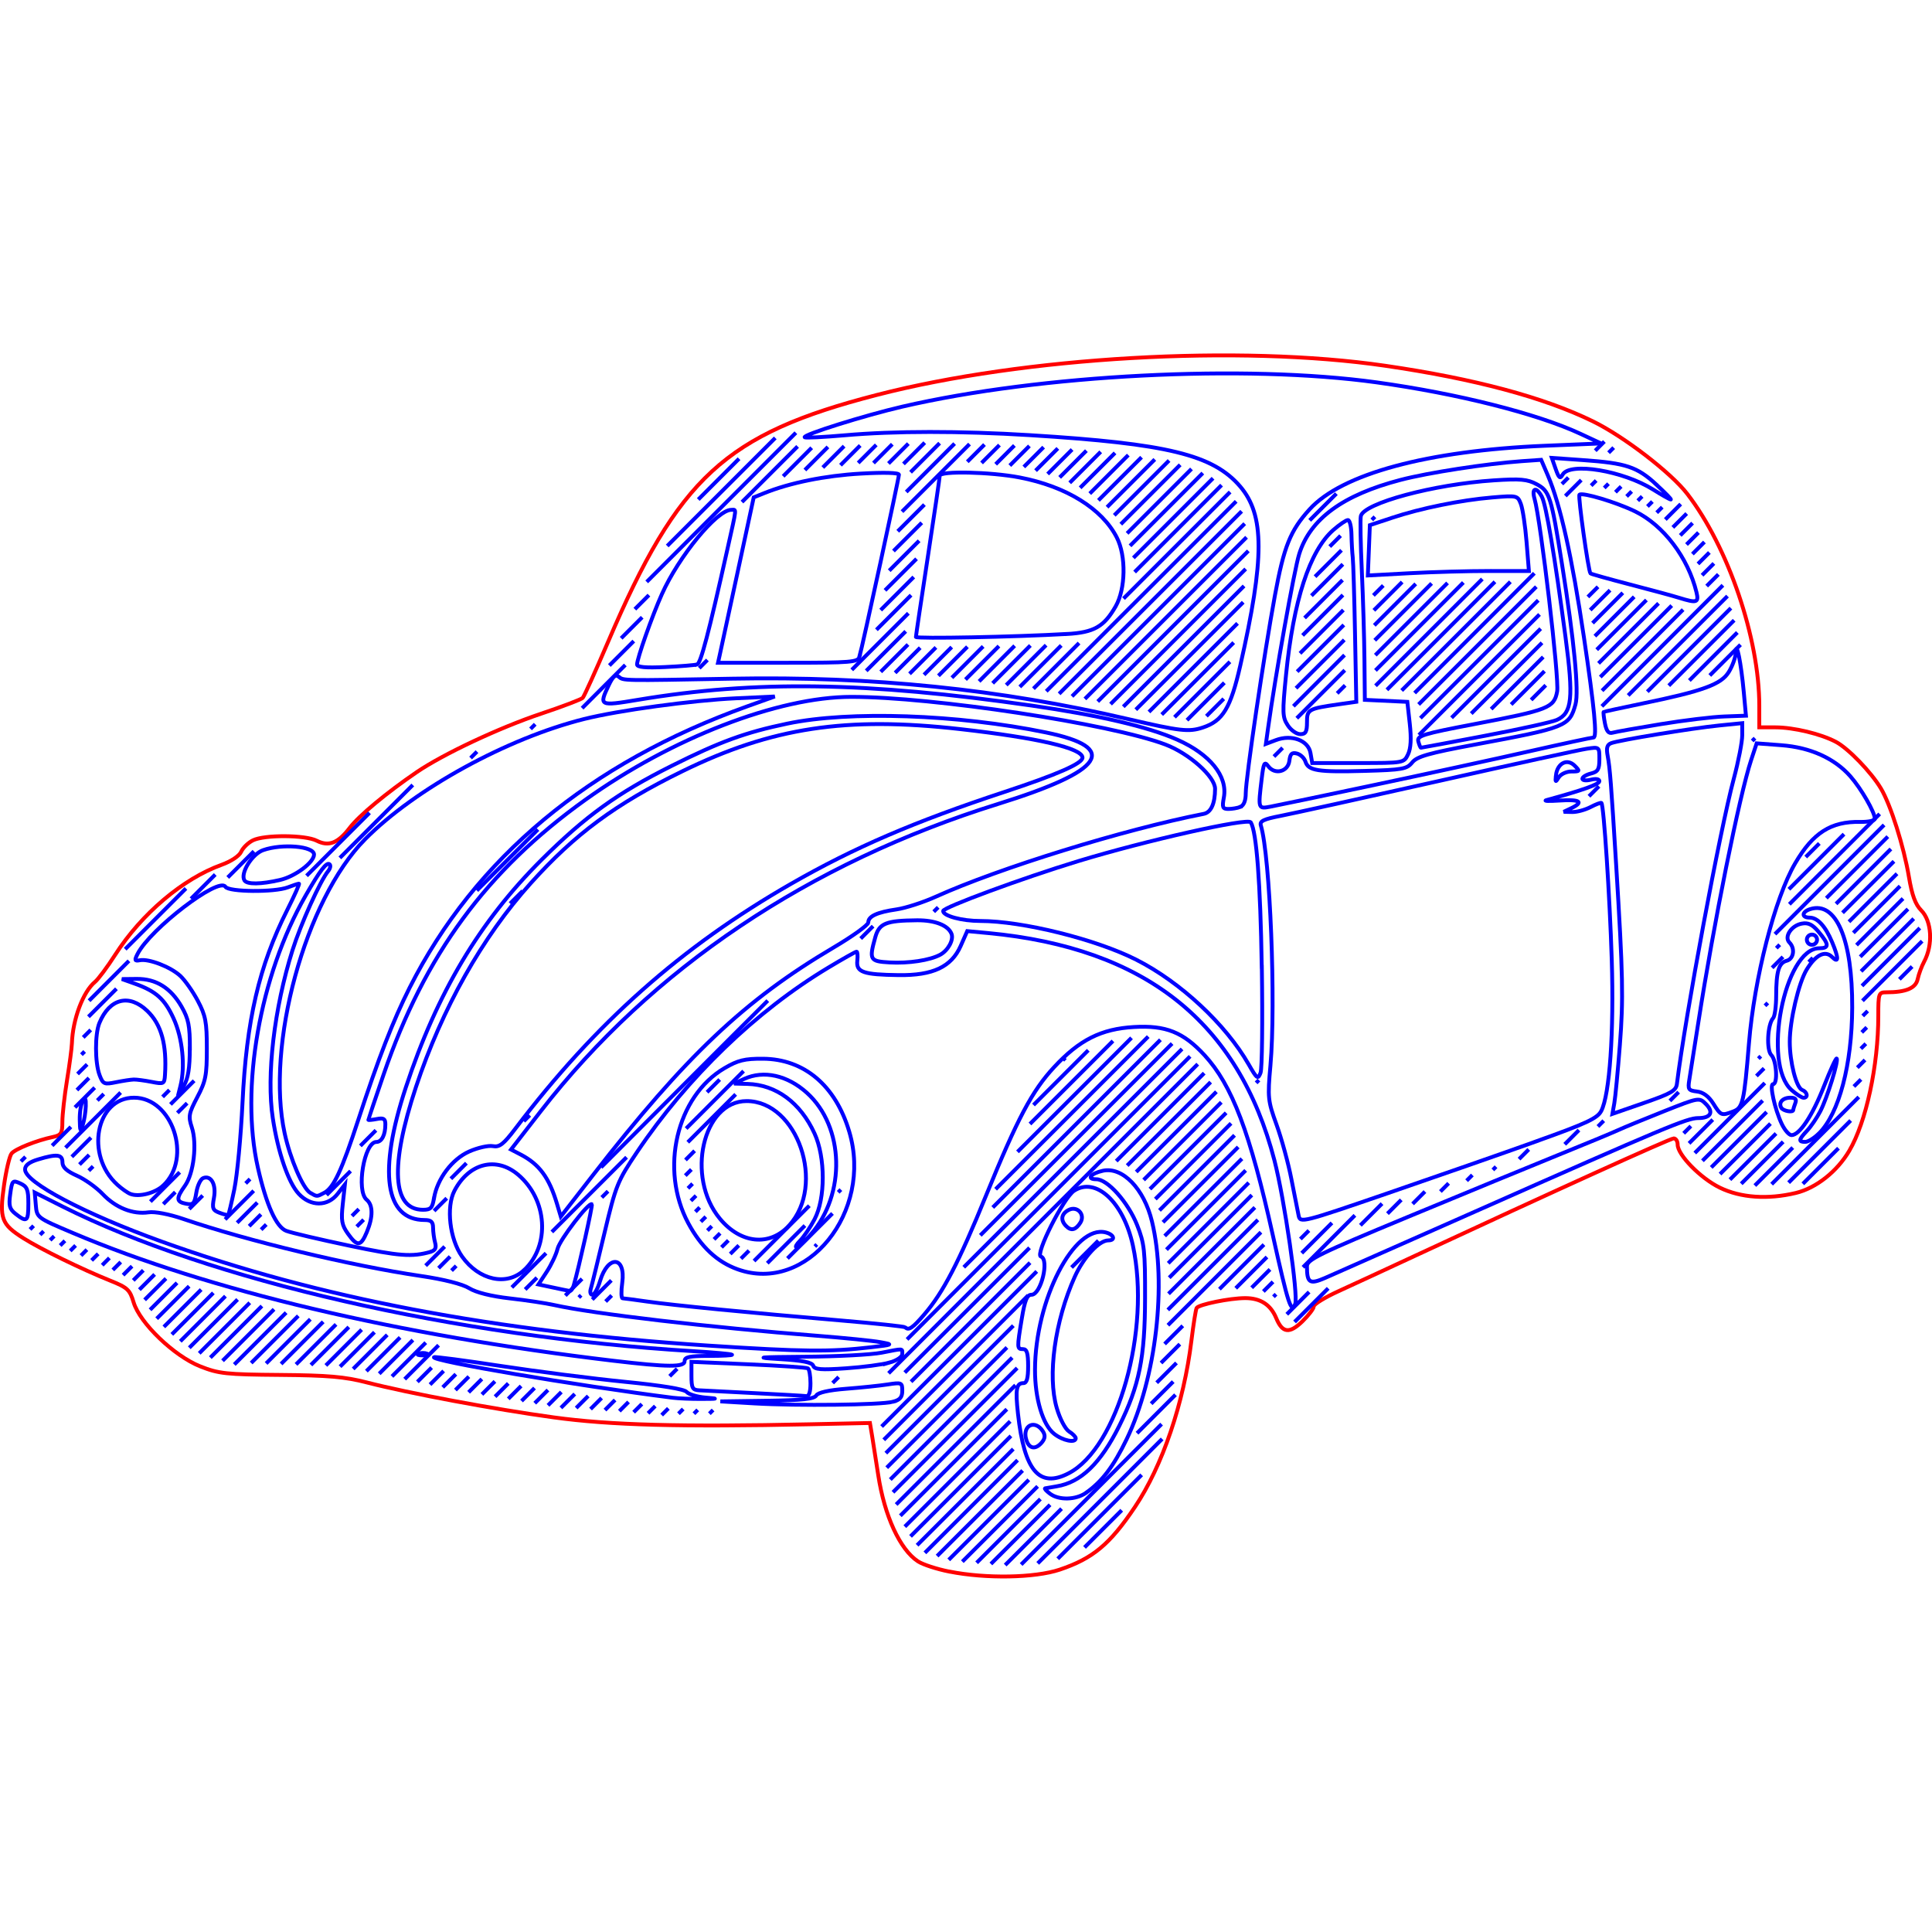 <?xml version="1.0" encoding="UTF-8" standalone="no"?>
<!-- Created with Inkscape (http://www.inkscape.org/) -->

<svg
   xmlns:dc="http://purl.org/dc/elements/1.1/"
   xmlns:cc="http://creativecommons.org/ns#"
   xmlns:rdf="http://www.w3.org/1999/02/22-rdf-syntax-ns#"
   xmlns:svg="http://www.w3.org/2000/svg"
   xmlns="http://www.w3.org/2000/svg"
   xmlns:sodipodi="http://sodipodi.sourceforge.net/DTD/sodipodi-0.dtd"
   xmlns:inkscape="http://www.inkscape.org/namespaces/inkscape"
   width="50mm"
   height="50mm"
   viewBox="0 0 50 50"
   version="1.1"
   id="svg8"
   inkscape:version="0.92.2 2405546, 2018-03-11"
   sodipodi:docname="50.svg">
  <sodipodi:namedview
     id="base"
     pagecolor="#ffffff"
     bordercolor="#666666"
     borderopacity="1.0"
     inkscape:pageopacity="0.0"
     inkscape:pageshadow="2"
     inkscape:zoom="1.4"
     inkscape:cx="116.82655"
     inkscape:cy="114.17669"
     inkscape:document-units="mm"
     inkscape:current-layer="layer1"
     showgrid="false"
     inkscape:window-width="1366"
     inkscape:window-height="703"
     inkscape:window-x="0"
     inkscape:window-y="0"
     inkscape:window-maximized="1" />
  <defs
     id="defs2" />
  <g
     transform="translate(0,-247)"
     id="layer1"
     inkscape:groupmode="layer"
     inkscape:label="Layer 1">
    <g
       id="g1001">
      <path
         id="path948"
         d="m 24.569,287.673 c -0.323,-0.064 -0.688,-0.183 -0.812,-0.265 -0.465,-0.304 -0.868,-1.179 -1.028,-2.231 -0.056,-0.368 -0.127,-0.822 -0.158,-1.009 l -0.057,-0.341 -1.54,0.033 c -3.362,0.072 -5.179,0.023 -6.644,-0.178 -1.547,-0.212 -3.744,-0.623 -4.84,-0.905 -0.566,-0.146 -1.005,-0.184 -2.244,-0.194 -1.402,-0.011 -1.587,-0.032 -2.068,-0.223 -0.676,-0.27 -1.559,-1.119 -1.72,-1.655 -0.098,-0.327 -0.158,-0.383 -0.603,-0.561 -0.729,-0.292 -1.799,-0.815 -2.247,-1.098 -0.573,-0.362 -0.626,-0.506 -0.505,-1.363 0.056,-0.395 0.144,-0.769 0.197,-0.832 0.098,-0.118 0.644,-0.336 1.072,-0.427 0.213,-0.046 0.242,-0.092 0.242,-0.39 0,-0.186 0.054,-0.67 0.12,-1.076 0.066,-0.405 0.123,-0.836 0.127,-0.957 0.021,-0.622 0.288,-1.334 0.597,-1.589 0.084,-0.069 0.319,-0.385 0.522,-0.701 0.684,-1.064 1.755,-1.971 2.755,-2.33 0.247,-0.089 0.458,-0.23 0.506,-0.337 0.045,-0.102 0.181,-0.234 0.302,-0.295 0.297,-0.149 1.357,-0.143 1.654,0.009 0.31,0.158 0.551,0.064 0.855,-0.335 0.24,-0.315 0.956,-0.91 1.732,-1.44 0.681,-0.465 2.14,-1.151 3.218,-1.512 0.556,-0.186 1.042,-0.371 1.079,-0.411 0.037,-0.04 0.33,-0.688 0.652,-1.44 1.824,-4.272 3.038,-5.387 6.959,-6.399 3.825,-0.987 9.387,-1.306 13.157,-0.755 2.314,0.338 4.102,0.816 5.375,1.438 0.8,0.391 2.018,1.327 2.442,1.877 1.061,1.378 1.864,3.741 1.864,5.482 v 0.56 l 0.418,9.9e-4 c 0.473,0.001 1.17,0.168 1.562,0.374 0.319,0.167 0.917,0.786 1.168,1.208 0.252,0.424 0.591,1.494 0.724,2.286 0.08,0.478 0.168,0.717 0.319,0.869 0.274,0.276 0.309,0.89 0.074,1.329 -0.065,0.121 -0.139,0.324 -0.166,0.45 -0.049,0.234 -0.303,0.341 -0.81,0.341 -0.2,0 -0.209,0.027 -0.209,0.609 0,1.286 -0.314,2.748 -0.751,3.492 -0.315,0.537 -0.859,0.966 -1.384,1.092 -0.728,0.174 -1.429,0.125 -1.967,-0.138 -0.5,-0.244 -1.091,-0.848 -1.091,-1.114 0,-0.088 -0.045,-0.16 -0.101,-0.16 -0.092,0 -3.193,1.408 -6.676,3.029 -0.75,0.349 -1.651,0.766 -2.002,0.926 -0.351,0.16 -0.638,0.337 -0.638,0.393 0,0.056 -0.132,0.229 -0.293,0.386 -0.337,0.327 -0.518,0.305 -0.679,-0.083 -0.145,-0.349 -0.406,-0.518 -0.803,-0.518 -0.394,0 -1.199,0.164 -1.256,0.255 -0.022,0.036 -0.083,0.419 -0.136,0.85 -0.196,1.61 -0.751,3.242 -1.461,4.3 -0.65,0.968 -1.09,1.334 -1.947,1.622 -0.645,0.216 -1.91,0.238 -2.855,0.05 z"
         style="fill:none;stroke:#ff0000;stroke-width:0.1;stroke-miterlimit:4;stroke-dasharray:none" />
      <path
         id="path946"
         d="m 28.106,285.633 c 0.412,-0.287 0.714,-0.685 1.052,-1.387 0.761,-1.581 1.045,-4.02 0.655,-5.634 -0.205,-0.848 -0.762,-1.424 -1.271,-1.313 -0.318,0.07 -0.433,0.22 -0.169,0.22 0.292,0 0.823,0.597 1.056,1.187 0.188,0.476 0.208,0.661 0.205,1.891 -0.003,1.539 -0.15,2.266 -0.669,3.308 -0.482,0.967 -0.992,1.459 -1.618,1.561 -0.141,0.023 -0.276,0.046 -0.3,0.052 -0.024,0.006 0.033,0.068 0.127,0.139 0.23,0.174 0.665,0.163 0.932,-0.022 z"
         style="fill:none;stroke:#0000ff;stroke-width:0.1;stroke-miterlimit:4;stroke-dasharray:none" />
      <path
         id="path944"
         d="m 27.655,285.129 c 1.274,-0.658 2.137,-3.715 1.664,-5.896 -0.243,-1.122 -0.957,-1.786 -1.522,-1.416 -0.271,0.178 -1.015,1.65 -0.859,1.702 0.226,0.075 0.002,0.989 -0.243,0.989 -0.116,0 -0.171,0.135 -0.25,0.611 -0.128,0.775 -0.127,0.796 0.031,0.796 0.1,0 0.132,0.107 0.132,0.44 0,0.317 -0.034,0.44 -0.123,0.44 -0.182,0 -0.21,0.158 -0.14,0.791 0.163,1.48 0.55,1.936 1.31,1.543 z"
         style="fill:none;stroke:#0000ff;stroke-width:0.1;stroke-miterlimit:4;stroke-dasharray:none" />
      <path
         id="path942"
         d="m 26.553,284.236 c -0.09,-0.359 0.241,-0.503 0.439,-0.191 0.063,0.1 0.055,0.182 -0.026,0.281 -0.172,0.207 -0.347,0.169 -0.412,-0.09 z"
         style="fill:none;stroke:#0000ff;stroke-width:0.1;stroke-miterlimit:4;stroke-dasharray:none" />
      <path
         id="path940"
         d="m 27.282,284.108 c -0.295,-0.232 -0.498,-0.911 -0.496,-1.66 0.005,-1.808 1.015,-3.766 1.833,-3.552 0.212,0.055 0.259,0.205 0.064,0.205 -0.24,0 -0.641,0.436 -0.869,0.943 -0.516,1.149 -0.709,2.558 -0.466,3.393 0.083,0.285 0.221,0.548 0.319,0.61 0.095,0.059 0.173,0.138 0.173,0.175 0,0.131 -0.332,0.064 -0.558,-0.114 z"
         style="fill:none;stroke:#0000ff;stroke-width:0.1;stroke-miterlimit:4;stroke-dasharray:none" />
      <path
         id="path938"
         d="m 27.594,278.733 c -0.154,-0.154 -0.131,-0.316 0.06,-0.418 0.222,-0.118 0.44,0.115 0.306,0.327 -0.12,0.19 -0.238,0.22 -0.366,0.091 z"
         style="fill:none;stroke:#0000ff;stroke-width:0.1;stroke-miterlimit:4;stroke-dasharray:none" />
      <path
         id="path936"
         d="m 23.109,283.278 c 0.183,-0.048 0.242,-0.117 0.242,-0.285 0,-0.211 -0.018,-0.219 -0.374,-0.164 -0.206,0.032 -0.691,0.082 -1.078,0.112 -0.451,0.035 -0.729,0.097 -0.774,0.174 -0.053,0.09 -0.368,0.124 -1.276,0.136 l -1.206,0.017 0.88,0.052 c 1.121,0.066 3.27,0.041 3.586,-0.042 z"
         style="fill:none;stroke:#0000ff;stroke-width:0.1;stroke-miterlimit:4;stroke-dasharray:none" />
      <path
         id="path934"
         d="m 18.253,283.169 c -0.215,-0.019 -0.433,-0.085 -0.484,-0.147 -0.059,-0.071 -0.649,-0.167 -1.597,-0.261 -0.827,-0.082 -2.269,-0.266 -3.205,-0.409 -0.936,-0.143 -1.717,-0.246 -1.735,-0.228 -0.092,0.092 3.654,0.729 6.179,1.05 0.145,0.018 0.482,0.033 0.748,0.031 0.435,-0.002 0.444,-0.006 0.093,-0.037 z"
         style="fill:none;stroke:#0000ff;stroke-width:0.1;stroke-miterlimit:4;stroke-dasharray:none" />
      <path
         id="path932"
         d="m 20.975,282.8 c 0,-0.191 -0.03,-0.365 -0.066,-0.387 -0.036,-0.022 -0.729,-0.07 -1.54,-0.105 l -1.474,-0.064 v 0.363 c 0,0.315 0.026,0.365 0.198,0.374 0.109,0.006 0.752,0.039 1.43,0.073 0.678,0.034 1.282,0.069 1.342,0.077 0.072,0.01 0.11,-0.105 0.11,-0.331 z"
         style="fill:none;stroke:#0000ff;stroke-width:0.1;stroke-miterlimit:4;stroke-dasharray:none" />
      <path
         id="path930"
         d="m 23.021,282.264 c 0.187,-0.053 0.33,-0.149 0.33,-0.221 0,-0.152 0.046,-0.149 -0.538,-0.035 -0.261,0.051 -1.147,0.098 -1.97,0.104 -1.233,0.01 -1.35,0.02 -0.667,0.061 0.596,0.036 0.84,0.084 0.87,0.172 0.033,0.098 0.199,0.112 0.843,0.067 0.441,-0.03 0.951,-0.097 1.133,-0.149 z"
         style="fill:none;stroke:#0000ff;stroke-width:0.1;stroke-miterlimit:4;stroke-dasharray:none" />
      <path
         id="path928"
         d="m 17.719,282.223 c 0,-0.105 0.129,-0.132 0.631,-0.132 0.347,0 0.614,-0.015 0.594,-0.032 -0.02,-0.018 -0.472,-0.059 -1.005,-0.091 -6.141,-0.37 -12.516,-1.833 -16.323,-3.745 l -0.717,-0.36 0.028,0.326 c 0.027,0.325 0.031,0.327 0.952,0.717 3.519,1.491 8.397,2.645 13.993,3.31 1.425,0.169 1.848,0.171 1.848,0.007 z"
         style="fill:none;stroke:#0000ff;stroke-width:0.1;stroke-miterlimit:4;stroke-dasharray:none" />
      <path
         id="path926"
         d="m 11.053,282.033 c -0.06,-0.024 -0.16,-0.024 -0.22,0 -0.06,0.024 -0.011,0.044 0.11,0.044 0.121,0 0.171,-0.02 0.11,-0.044 z"
         style="fill:none;stroke:#0000ff;stroke-width:0.1;stroke-miterlimit:4;stroke-dasharray:none" />
      <path
         id="path924"
         d="m 22.54,281.867 c 0.581,-0.067 0.585,-0.07 0.24,-0.133 -0.194,-0.035 -0.926,-0.109 -1.628,-0.164 -2.791,-0.218 -5.804,-0.57 -6.811,-0.796 -0.21,-0.047 -0.726,-0.125 -1.148,-0.172 -0.483,-0.055 -0.871,-0.152 -1.049,-0.262 -0.175,-0.108 -0.651,-0.229 -1.248,-0.317 -1.821,-0.268 -4.496,-0.91 -6.158,-1.478 -0.363,-0.124 -0.732,-0.194 -0.895,-0.17 -0.405,0.059 -0.849,-0.118 -1.185,-0.472 -0.162,-0.171 -0.463,-0.385 -0.668,-0.476 -0.263,-0.117 -0.374,-0.219 -0.374,-0.345 0,-0.207 -0.139,-0.224 -0.628,-0.077 -0.231,0.069 -0.34,0.153 -0.34,0.26 0,0.335 1.537,1.146 3.536,1.867 4.054,1.462 8.635,2.334 14.153,2.692 2.449,0.159 3.139,0.166 4.205,0.043 z"
         style="fill:none;stroke:#0000ff;stroke-width:0.1;stroke-miterlimit:4;stroke-dasharray:none" />
      <path
         id="path922"
         d="m 23.923,281.014 c 0.486,-0.565 0.888,-1.337 1.594,-3.069 0.818,-2.004 1.193,-2.712 1.762,-3.326 0.655,-0.707 1.22,-0.991 2.068,-1.04 0.823,-0.048 1.276,0.133 1.824,0.727 0.715,0.775 1.178,1.994 1.77,4.664 0.399,1.797 0.478,2.039 0.579,1.776 0.083,-0.214 -0.281,-2.726 -0.538,-3.716 -0.928,-3.58 -3.344,-5.498 -7.405,-5.882 l -0.545,-0.051 -0.17,0.385 c -0.24,0.541 -0.718,0.766 -1.606,0.754 -0.915,-0.012 -1.101,-0.076 -1.069,-0.371 0.014,-0.13 0.005,-0.236 -0.019,-0.236 -0.024,0 -0.353,0.185 -0.729,0.411 -1.873,1.124 -3.646,2.834 -4.956,4.781 -0.501,0.745 -0.545,0.855 -0.838,2.084 -0.17,0.714 -0.33,1.367 -0.356,1.451 -0.026,0.085 -0.006,0.154 0.043,0.154 0.05,0 0.139,-0.161 0.197,-0.357 0.204,-0.681 0.669,-0.649 0.575,0.041 -0.031,0.222 -0.027,0.405 0.009,0.406 0.035,10e-4 0.322,0.039 0.636,0.084 0.66,0.095 2.678,0.292 5.014,0.49 0.894,0.076 1.643,0.155 1.665,0.177 0.088,0.088 0.188,0.021 0.494,-0.335 z"
         style="fill:none;stroke:#0000ff;stroke-width:0.1;stroke-miterlimit:4;stroke-dasharray:none" />
      <path
         id="path920"
         d="m 19.094,279.851 c -0.533,-0.19 -0.953,-0.582 -1.282,-1.196 -0.746,-1.392 -0.304,-3.282 0.938,-4.011 0.348,-0.204 0.521,-0.247 0.993,-0.244 1.068,0.006 1.881,0.692 2.236,1.888 0.619,2.081 -1.097,4.2 -2.885,3.563 z"
         style="fill:none;stroke:#0000ff;stroke-width:0.1;stroke-miterlimit:4;stroke-dasharray:none" />
      <path
         id="path918"
         d="m 20.979,278.952 c 0.92,-1.047 0.874,-2.794 -0.096,-3.669 -0.505,-0.456 -1.119,-0.592 -1.624,-0.361 l -0.264,0.121 0.352,0.009 c 0.737,0.019 1.368,0.485 1.732,1.28 0.285,0.622 0.285,1.687 8.65e-4,2.224 -0.11,0.208 -0.278,0.455 -0.372,0.55 -0.095,0.095 -0.137,0.172 -0.093,0.172 0.043,0 0.208,-0.146 0.365,-0.325 z"
         style="fill:none;stroke:#0000ff;stroke-width:0.1;stroke-miterlimit:4;stroke-dasharray:none" />
      <path
         id="path916"
         d="m 20.42,278.718 c 0.964,-1.051 0.221,-3.224 -1.1,-3.222 -1.131,0.002 -1.579,1.965 -0.693,3.039 0.539,0.654 1.291,0.73 1.793,0.183 z"
         style="fill:none;stroke:#0000ff;stroke-width:0.1;stroke-miterlimit:4;stroke-dasharray:none" />
      <path
         id="path914"
         d="m 14.848,280.266 c 0.135,-0.468 0.494,-2.075 0.469,-2.1 -0.071,-0.071 -0.83,0.916 -0.888,1.155 -0.035,0.145 -0.161,0.411 -0.279,0.592 l -0.215,0.328 0.198,0.042 c 0.411,0.088 0.552,0.117 0.61,0.127 0.033,0.006 0.08,-0.059 0.105,-0.144 z"
         style="fill:none;stroke:#0000ff;stroke-width:0.1;stroke-miterlimit:4;stroke-dasharray:none" />
      <path
         id="path912"
         d="m 38.18,278.353 c 4.923,-2.183 5.482,-2.417 5.767,-2.417 0.33,0 0.413,-0.152 0.199,-0.366 -0.171,-0.171 -0.179,-0.169 -1.089,0.192 -0.504,0.2 -1.035,0.419 -1.181,0.486 -0.145,0.067 -0.838,0.355 -1.54,0.639 -0.702,0.285 -2.454,1.006 -3.894,1.604 -2.317,0.961 -2.618,1.109 -2.618,1.281 0,0.431 0.069,0.475 0.469,0.301 0.202,-0.088 1.951,-0.862 3.887,-1.72 z"
         style="fill:none;stroke:#0000ff;stroke-width:0.1;stroke-miterlimit:4;stroke-dasharray:none" />
      <path
         id="path910"
         d="m 13.561,279.873 c 0.684,-0.638 0.609,-1.832 -0.157,-2.476 -0.565,-0.475 -1.271,-0.294 -1.643,0.42 -0.219,0.42 -0.122,1.253 0.197,1.702 0.436,0.614 1.154,0.772 1.603,0.353 z"
         style="fill:none;stroke:#0000ff;stroke-width:0.1;stroke-miterlimit:4;stroke-dasharray:none" />
      <path
         id="path908"
         d="m 11.149,279.394 c 0.116,-0.033 0.148,-0.099 0.111,-0.235 -0.028,-0.104 -0.051,-0.278 -0.052,-0.387 -9.31e-4,-0.151 -0.052,-0.198 -0.217,-0.198 -1.03,0 -1.208,-1.25 -0.489,-3.429 0.809,-2.45 1.91,-4.296 3.515,-5.895 1.131,-1.126 1.964,-1.728 3.37,-2.432 1.248,-0.625 1.896,-0.862 2.989,-1.091 1.606,-0.337 4.414,-0.241 6.694,0.229 1.919,0.396 1.521,0.991 -1.239,1.85 -4.89,1.522 -8.973,4.265 -11.833,7.948 l -0.773,0.996 0.245,0.127 c 0.486,0.252 0.742,0.597 0.945,1.279 l 0.098,0.329 0.833,-1.072 c 2.397,-3.084 3.931,-4.536 6.221,-5.888 0.497,-0.293 0.904,-0.587 0.904,-0.651 0,-0.161 0.227,-0.266 0.732,-0.339 0.233,-0.034 0.688,-0.181 1.012,-0.327 1.64,-0.741 4.865,-1.739 6.936,-2.145 0.19,-0.037 0.293,-0.263 0.295,-0.647 0.002,-0.316 -0.672,-0.917 -1.289,-1.149 -1.422,-0.536 -6.014,-1.232 -8.124,-1.232 -1.898,0 -4.651,1.065 -6.883,2.663 -2.556,1.83 -4.161,4.015 -5.221,7.106 -0.218,0.636 -0.396,1.166 -0.396,1.177 0,0.011 0.099,0.002 0.22,-0.021 0.176,-0.034 0.22,-0.007 0.22,0.137 0,0.274 -0.093,0.457 -0.234,0.457 -0.314,0 -0.526,1.266 -0.25,1.495 0.167,0.138 0.168,0.446 0.004,0.838 -0.156,0.374 -0.246,0.381 -0.489,0.041 -0.16,-0.225 -0.18,-0.34 -0.133,-0.769 l 0.055,-0.505 -0.188,0.242 c -0.259,0.333 -0.698,0.333 -1.006,10e-4 -0.27,-0.291 -0.536,-1.065 -0.672,-1.958 -0.169,-1.102 0.036,-2.846 0.509,-4.346 0.215,-0.681 0.722,-1.806 0.924,-2.049 0.053,-0.064 0.071,-0.142 0.039,-0.174 -0.074,-0.074 -0.247,0.151 -0.626,0.814 -1.185,2.069 -1.696,4.985 -1.232,7.035 0.217,0.96 0.475,1.536 0.733,1.635 0.129,0.05 0.867,0.223 1.642,0.386 1.283,0.27 1.613,0.295 2.098,0.157 z"
         style="fill:none;stroke:#0000ff;stroke-width:0.1;stroke-miterlimit:4;stroke-dasharray:none" />
      <path
         id="path906"
         d="m 39.751,276.54 c 1.31,-0.468 1.59,-0.598 1.689,-0.788 0.218,-0.419 0.331,-2.048 0.272,-3.911 -0.052,-1.652 -0.206,-3.999 -0.267,-4.06 -0.015,-0.015 -0.142,0.033 -0.282,0.106 -0.14,0.073 -0.354,0.131 -0.475,0.128 l -0.22,-0.005 0.198,-0.095 c 0.335,-0.161 0.222,-0.233 -0.308,-0.197 -0.278,0.019 -0.427,0.013 -0.33,-0.013 0.928,-0.253 1.364,-0.408 1.364,-0.487 0,-0.056 -0.088,-0.072 -0.22,-0.039 -0.121,0.03 -0.22,0.019 -0.22,-0.025 0,-0.044 0.099,-0.105 0.22,-0.135 0.184,-0.046 0.22,-0.107 0.22,-0.373 0,-0.317 -3.33e-4,-0.318 -0.33,-0.268 -0.182,0.027 -1.914,0.405 -3.85,0.84 -1.936,0.435 -3.769,0.838 -4.072,0.897 -0.44,0.085 -0.544,0.136 -0.509,0.249 0.239,0.793 0.391,4.603 0.248,6.21 -0.075,0.837 -0.067,0.911 0.16,1.539 0.131,0.363 0.304,0.996 0.383,1.407 0.08,0.411 0.164,0.835 0.187,0.943 0.041,0.191 0.094,0.178 2.307,-0.583 1.246,-0.428 2.972,-1.03 3.836,-1.339 z"
         style="fill:none;stroke:#0000ff;stroke-width:0.1;stroke-miterlimit:4;stroke-dasharray:none" />
      <path
         id="path904"
         d="m 40.268,267.063 c 0.036,-0.31 0.289,-0.442 0.482,-0.249 0.145,0.145 0.14,0.152 -0.082,0.152 -0.129,0 -0.277,0.069 -0.329,0.154 -0.083,0.134 -0.092,0.127 -0.07,-0.057 z"
         style="fill:none;stroke:#0000ff;stroke-width:0.1;stroke-miterlimit:4;stroke-dasharray:none" />
      <path
         id="path902"
         d="m 0.734,278.148 c 0,-0.363 -0.031,-0.44 -0.209,-0.521 -0.199,-0.091 -0.212,-0.077 -0.26,0.272 -0.043,0.308 -0.02,0.391 0.143,0.519 0.289,0.226 0.326,0.196 0.326,-0.27 z"
         style="fill:none;stroke:#0000ff;stroke-width:0.1;stroke-miterlimit:4;stroke-dasharray:none" />
      <path
         id="path900"
         d="m 6.065,277.773 c 0.074,-0.358 0.169,-1.362 0.211,-2.233 0.102,-2.14 0.426,-3.534 1.158,-4.99 0.188,-0.375 0.325,-0.681 0.303,-0.681 -0.022,0 -0.151,0.043 -0.287,0.095 -0.343,0.132 -1.532,0.122 -1.616,-0.014 -0.166,-0.269 -1.943,1.088 -2.274,1.738 -0.084,0.165 -0.076,0.189 0.058,0.163 0.235,-0.045 0.8,0.174 1.049,0.406 0.121,0.113 0.325,0.403 0.453,0.645 0.201,0.381 0.233,0.546 0.233,1.231 6.652e-4,0.698 -0.028,0.847 -0.246,1.26 -0.222,0.423 -0.236,0.499 -0.143,0.782 0.14,0.424 0.05,1.193 -0.176,1.51 -0.235,0.33 -0.23,0.419 0.029,0.468 0.186,0.035 0.217,9.9e-4 0.264,-0.288 0.029,-0.181 0.109,-0.35 0.179,-0.377 0.206,-0.079 0.341,0.17 0.277,0.513 -0.051,0.27 -0.032,0.32 0.144,0.386 0.111,0.042 0.213,0.067 0.226,0.055 0.013,-0.012 0.085,-0.314 0.159,-0.671 z"
         style="fill:none;stroke:#0000ff;stroke-width:0.1;stroke-miterlimit:4;stroke-dasharray:none" />
      <path
         id="path898"
         d="m 11.232,278.011 c 0.082,-0.503 0.468,-1.015 0.914,-1.212 0.22,-0.097 0.494,-0.159 0.609,-0.137 0.171,0.033 0.277,-0.05 0.583,-0.453 2.078,-2.738 4.296,-4.708 7.139,-6.339 1.632,-0.936 3.186,-1.605 5.51,-2.372 1.378,-0.455 2.028,-0.74 2.028,-0.89 0,-0.243 -1.146,-0.51 -3.168,-0.739 -2.954,-0.334 -4.876,-0.042 -7.192,1.093 -1.729,0.847 -2.77,1.617 -3.923,2.899 -1.253,1.393 -2.291,3.238 -2.966,5.268 -0.68,2.047 -0.616,3.18 0.181,3.18 0.2,0 0.243,-0.045 0.284,-0.298 z"
         style="fill:none;stroke:#0000ff;stroke-width:0.1;stroke-miterlimit:4;stroke-dasharray:none" />
      <path
         id="path896"
         d="m 4.226,277.68 c 0.756,-0.71 0.236,-2.272 -0.757,-2.272 -0.986,0 -1.273,1.492 -0.432,2.253 0.113,0.103 0.265,0.21 0.338,0.238 0.222,0.086 0.641,-0.021 0.851,-0.219 z"
         style="fill:none;stroke:#0000ff;stroke-width:0.1;stroke-miterlimit:4;stroke-dasharray:none" />
      <path
         id="path894"
         d="m 8.396,277.867 c 0.24,-0.129 0.449,-0.577 0.877,-1.888 0.516,-1.578 0.904,-2.577 1.328,-3.417 1.691,-3.351 4.659,-5.823 8.746,-7.285 l 0.704,-0.252 -1.012,0.047 c -1.124,0.053 -3.036,0.314 -3.922,0.536 -1.999,0.501 -4.381,1.809 -5.671,3.114 -1.547,1.565 -2.576,5.332 -2.079,7.609 0.144,0.662 0.474,1.429 0.661,1.538 0.18,0.105 0.167,0.105 0.368,-0.002 z"
         style="fill:none;stroke:#0000ff;stroke-width:0.1;stroke-miterlimit:4;stroke-dasharray:none" />
      <path
         id="path892"
         d="m 47.075,276.333 c 0.521,-0.521 0.853,-1.778 0.86,-3.255 0.008,-1.766 -0.416,-2.763 -1.087,-2.55 -0.221,0.07 -0.23,0.22 -0.014,0.22 0.205,0 0.409,0.223 0.582,0.638 0.173,0.414 0.172,0.555 -0.003,0.38 -0.179,-0.178 -0.423,-0.057 -0.656,0.326 -0.208,0.341 -0.438,1.323 -0.438,1.867 0,0.53 0.169,1.19 0.32,1.248 0.136,0.052 0.163,0.203 0.037,0.203 -0.046,0 -0.185,-0.089 -0.309,-0.198 -0.77,-0.675 -0.187,-3.671 0.715,-3.671 0.261,0 0.258,-0.099 -0.013,-0.421 -0.166,-0.197 -0.272,-0.249 -0.443,-0.216 -0.27,0.052 -0.459,0.344 -0.316,0.488 0.153,0.153 0.112,0.425 -0.072,0.473 -0.204,0.053 -0.269,0.272 -0.271,0.911 -6.66e-4,0.268 -0.036,0.526 -0.078,0.572 -0.146,0.159 -0.179,0.827 -0.047,0.958 0.135,0.135 0.172,0.752 0.045,0.752 -0.099,0 0.041,0.642 0.225,1.03 0.076,0.159 0.189,0.289 0.252,0.289 0.208,0 0.541,-0.501 0.84,-1.264 0.162,-0.414 0.31,-0.737 0.329,-0.718 0.054,0.054 -0.246,1.021 -0.423,1.363 -0.088,0.171 -0.243,0.398 -0.344,0.505 -0.219,0.232 -0.229,0.289 -0.048,0.289 0.075,0 0.234,-0.098 0.354,-0.218 z"
         style="fill:none;stroke:#0000ff;stroke-width:0.1;stroke-miterlimit:4;stroke-dasharray:none" />
      <path
         id="path890"
         d="m 46.101,275.672 c -0.083,-0.134 0.033,-0.264 0.235,-0.264 0.128,0 0.165,0.04 0.127,0.139 -0.029,0.076 -0.053,0.156 -0.053,0.176 0,0.076 -0.256,0.033 -0.308,-0.051 z"
         style="fill:none;stroke:#0000ff;stroke-width:0.1;stroke-miterlimit:4;stroke-dasharray:none" />
      <path
         id="path888"
         d="m 46.761,271.319 c 0,-0.073 0.059,-0.132 0.132,-0.132 0.073,0 0.132,0.059 0.132,0.132 0,0.072 -0.059,0.132 -0.132,0.132 -0.073,0 -0.132,-0.059 -0.132,-0.132 z"
         style="fill:none;stroke:#0000ff;stroke-width:0.1;stroke-miterlimit:4;stroke-dasharray:none" />
      <path
         id="path886"
         d="m 2.22,275.628 c 0.006,-0.201 -0.013,-0.232 -0.078,-0.132 -0.047,0.073 -0.082,0.29 -0.078,0.484 0.006,0.305 0.017,0.323 0.078,0.132 0.039,-0.121 0.074,-0.339 0.078,-0.484 z"
         style="fill:none;stroke:#0000ff;stroke-width:0.1;stroke-miterlimit:4;stroke-dasharray:none" />
      <path
         id="path884"
         d="m 43.399,275.046 c 0.221,-1.771 1.114,-6.563 1.47,-7.888 0.121,-0.451 0.22,-0.96 0.22,-1.131 v -0.312 l -0.594,0.06 c -0.706,0.071 -2.596,0.38 -2.798,0.458 -0.107,0.041 -0.13,0.124 -0.09,0.334 0.058,0.307 0.09,0.721 0.219,2.818 0.177,2.868 0.189,3.457 0.096,4.661 -0.052,0.677 -0.117,1.355 -0.144,1.506 l -0.049,0.275 0.822,-0.285 c 0.703,-0.244 0.826,-0.315 0.848,-0.494 z"
         style="fill:none;stroke:#0000ff;stroke-width:0.1;stroke-miterlimit:4;stroke-dasharray:none" />
      <path
         id="path882"
         d="m 44.854,275.765 c 0.251,-0.095 0.283,-0.233 0.409,-1.764 0.139,-1.693 0.671,-3.764 1.197,-4.661 0.463,-0.79 0.926,-1.084 1.68,-1.069 0.209,0.004 0.381,-0.032 0.381,-0.081 0,-0.166 -0.353,-0.78 -0.631,-1.096 -0.412,-0.469 -1.036,-0.751 -1.791,-0.808 l -0.637,-0.048 -0.142,0.43 c -0.304,0.922 -0.968,4.223 -1.369,6.805 -0.101,0.653 -0.205,1.313 -0.231,1.467 -0.042,0.254 -0.024,0.282 0.197,0.308 0.161,0.019 0.304,0.124 0.421,0.31 0.199,0.316 0.212,0.322 0.515,0.207 z"
         style="fill:none;stroke:#0000ff;stroke-width:0.1;stroke-miterlimit:4;stroke-dasharray:none" />
      <path
         id="path880"
         d="m 4.914,274.133 c 6.652e-4,-0.588 -0.035,-0.766 -0.216,-1.082 -0.278,-0.485 -0.661,-0.722 -1.158,-0.717 l -0.386,0.004 0.329,0.117 c 0.555,0.198 0.778,0.397 1.009,0.902 0.231,0.504 0.306,1.237 0.179,1.743 l -0.066,0.264 0.153,-0.264 c 0.111,-0.191 0.154,-0.459 0.154,-0.967 z"
         style="fill:none;stroke:#0000ff;stroke-width:0.1;stroke-miterlimit:4;stroke-dasharray:none" />
      <path
         id="path878"
         d="m 3.462,274.938 c 0.073,-0.002 0.281,0.026 0.462,0.061 0.316,0.062 0.331,0.054 0.346,-0.181 0.05,-0.784 -0.095,-1.307 -0.459,-1.656 -0.47,-0.45 -0.975,-0.324 -1.238,0.311 -0.119,0.287 -0.117,1.032 0.004,1.351 0.089,0.234 0.118,0.247 0.424,0.184 0.181,-0.037 0.388,-0.068 0.461,-0.07 z"
         style="fill:none;stroke:#0000ff;stroke-width:0.1;stroke-miterlimit:4;stroke-dasharray:none" />
      <path
         id="path876"
         d="m 32.654,272.022 c -0.035,-2.178 -0.135,-3.5 -0.284,-3.74 -0.076,-0.122 -2.725,0.473 -4.473,1.006 -1.444,0.44 -3.489,1.195 -3.489,1.288 0,0.128 0.485,0.259 0.961,0.259 1.088,0 2.991,0.472 4.037,1.002 1.142,0.578 2.315,1.671 2.908,2.707 0.217,0.379 0.241,0.397 0.309,0.22 0.04,-0.105 0.055,-1.339 0.033,-2.742 z"
         style="fill:none;stroke:#0000ff;stroke-width:0.1;stroke-miterlimit:4;stroke-dasharray:none" />
      <path
         id="path874"
         d="m 24.329,271.71 c 0.205,-0.109 0.356,-0.385 0.297,-0.54 -0.085,-0.222 -0.428,-0.357 -0.894,-0.353 -0.807,0.007 -0.98,0.078 -1.081,0.443 -0.162,0.581 -0.14,0.619 0.371,0.648 0.491,0.028 1.039,-0.055 1.307,-0.198 z"
         style="fill:none;stroke:#0000ff;stroke-width:0.1;stroke-miterlimit:4;stroke-dasharray:none" />
      <path
         id="path872"
         d="m 7.247,269.773 c 0.392,-0.09 0.88,-0.455 0.88,-0.658 0,-0.216 -0.82,-0.287 -1.316,-0.114 -0.289,0.101 -0.598,0.6 -0.485,0.783 0.067,0.108 0.421,0.104 0.922,-0.011 z"
         style="fill:none;stroke:#0000ff;stroke-width:0.1;stroke-miterlimit:4;stroke-dasharray:none" />
      <path
         id="path870"
         d="m 32.101,267.88 c 0.089,-0.034 0.139,-0.161 0.139,-0.351 0,-0.384 0.475,-3.603 0.755,-5.12 0.234,-1.269 0.398,-1.677 0.894,-2.224 0.834,-0.922 3.052,-1.522 6.096,-1.649 l 1.452,-0.06 -0.528,-0.246 c -1.121,-0.523 -3.175,-1.042 -5.28,-1.334 -3.413,-0.473 -8.692,-0.203 -12.277,0.628 -0.98,0.227 -2.588,0.732 -2.527,0.793 0.02,0.02 0.488,-0.004 1.04,-0.052 1.274,-0.113 2.991,-0.114 4.787,-0.003 3.563,0.22 4.74,0.507 5.443,1.327 0.634,0.74 0.635,1.856 0.004,4.633 -0.251,1.105 -0.451,1.436 -0.972,1.607 -0.361,0.119 -0.585,0.094 -1.923,-0.218 -3.333,-0.778 -6.628,-1.114 -10.253,-1.047 -2.879,0.053 -2.812,0.055 -2.942,-0.053 -0.078,-0.065 -0.147,-0.005 -0.254,0.22 -0.258,0.54 -0.244,0.547 0.755,0.38 3.044,-0.508 5.911,-0.466 10.187,0.149 1.73,0.249 3.017,0.549 3.764,0.88 0.854,0.377 1.315,0.948 1.212,1.499 -0.048,0.256 -0.032,0.297 0.117,0.297 0.095,0 0.235,-0.024 0.312,-0.053 z"
         style="fill:none;stroke:#0000ff;stroke-width:0.1;stroke-miterlimit:4;stroke-dasharray:none" />
      <path
         id="path868"
         d="m 35.584,267.311 c 1.331,-0.281 3.13,-0.672 3.998,-0.868 0.868,-0.196 1.614,-0.356 1.657,-0.356 0.098,0 0.025,-0.757 -0.247,-2.594 -0.309,-2.081 -0.611,-3.435 -0.933,-4.187 l -0.174,-0.406 -0.5,0.035 c -0.913,0.065 -2.427,0.298 -3.14,0.485 -1.491,0.389 -2.338,1.009 -2.622,1.919 -0.128,0.409 -0.612,3.112 -0.805,4.501 l -0.057,0.412 0.259,-0.098 c 0.408,-0.154 0.838,0.006 0.895,0.332 l 0.045,0.261 h 1.186 c 1.185,0 1.186,-1.8e-4 1.294,-0.225 0.073,-0.153 0.088,-0.406 0.045,-0.791 l -0.063,-0.567 -0.55,-0.026 -0.55,-0.026 -0.01,-1.029 c -0.005,-0.566 -0.036,-1.603 -0.068,-2.304 -0.032,-0.701 -0.044,-1.341 -0.026,-1.422 0.074,-0.335 1.886,-0.823 3.438,-0.925 0.694,-0.046 0.872,-0.03 1.116,0.101 0.332,0.179 0.373,0.308 0.653,2.07 0.313,1.971 0.441,3.292 0.349,3.624 -0.158,0.571 -0.236,0.603 -2.584,1.039 -1.218,0.226 -1.517,0.311 -1.642,0.466 -0.139,0.172 -0.253,0.192 -1.226,0.219 -1.217,0.034 -1.462,-0.005 -1.537,-0.24 -0.029,-0.091 -0.128,-0.186 -0.221,-0.21 -0.13,-0.034 -0.174,0.008 -0.195,0.188 -0.033,0.284 -0.378,0.372 -0.548,0.139 -0.096,-0.131 -0.119,-0.087 -0.168,0.323 -0.095,0.788 -0.096,0.785 0.227,0.725 0.157,-0.029 1.375,-0.283 2.706,-0.565 z"
         style="fill:none;stroke:#0000ff;stroke-width:0.1;stroke-miterlimit:4;stroke-dasharray:none" />
      <path
         id="path866"
         d="m 33.326,265.769 c -0.137,-0.208 -0.141,-0.328 -0.044,-1.298 0.191,-1.928 0.612,-3.217 1.223,-3.754 0.162,-0.142 0.332,-0.258 0.379,-0.258 0.047,0 0.088,0.168 0.092,0.374 0.004,0.206 0.019,0.473 0.033,0.594 0.014,0.121 0.041,1.011 0.059,1.977 l 0.033,1.758 -0.439,0.063 c -0.809,0.116 -0.837,0.132 -0.837,0.469 0,0.246 -0.034,0.306 -0.174,0.306 -0.096,0 -0.242,-0.103 -0.325,-0.23 z"
         style="fill:none;stroke:#0000ff;stroke-width:0.1;stroke-miterlimit:4;stroke-dasharray:none" />
      <path
         id="path864"
         d="m 38.436,266.041 c 0.9,-0.17 1.736,-0.355 1.857,-0.41 0.393,-0.179 0.432,-0.558 0.223,-2.138 -0.281,-2.116 -0.503,-3.432 -0.614,-3.639 -0.143,-0.267 -0.27,-0.23 -0.188,0.056 0.161,0.564 0.644,4.674 0.585,4.985 -0.079,0.423 -0.217,0.477 -2.129,0.842 -1.355,0.258 -1.502,0.304 -1.464,0.451 0.024,0.09 0.054,0.163 0.068,0.163 0.014,0 0.762,-0.139 1.662,-0.31 z"
         style="fill:none;stroke:#0000ff;stroke-width:0.1;stroke-miterlimit:4;stroke-dasharray:none" />
      <path
         id="path862"
         d="m 42.977,265.741 c 0.605,-0.099 1.349,-0.189 1.654,-0.199 l 0.554,-0.02 -0.057,-0.619 c -0.069,-0.749 -0.191,-1.351 -0.205,-1.015 -0.005,0.121 -0.086,0.346 -0.181,0.501 -0.198,0.324 -0.659,0.492 -2.248,0.82 -0.532,0.11 -0.978,0.207 -0.991,0.217 -0.012,0.009 0.003,0.143 0.033,0.297 0.041,0.203 0.095,0.269 0.199,0.239 0.078,-0.023 0.638,-0.122 1.243,-0.221 z"
         style="fill:none;stroke:#0000ff;stroke-width:0.1;stroke-miterlimit:4;stroke-dasharray:none" />
      <path
         id="path860"
         d="m 18.04,264.197 c 0.096,-0.03 0.3,-0.807 0.785,-2.982 0.252,-1.129 0.241,-1.02 0.098,-1.02 -0.367,0 -1.358,1.205 -1.794,2.183 -0.254,0.568 -0.642,1.667 -0.642,1.818 0,0.071 0.217,0.091 0.726,0.067 0.399,-0.019 0.772,-0.049 0.827,-0.067 z"
         style="fill:none;stroke:#0000ff;stroke-width:0.1;stroke-miterlimit:4;stroke-dasharray:none" />
      <path
         id="path858"
         d="m 22.242,263.998 c 0.073,-0.243 1.022,-4.619 1.022,-4.713 0,-0.052 -0.378,-0.063 -0.99,-0.028 -0.918,0.052 -1.834,0.238 -2.495,0.505 l -0.273,0.11 -0.418,1.942 c -0.23,1.068 -0.438,2.031 -0.462,2.14 l -0.044,0.198 h 1.808 c 1.645,0 1.812,-0.014 1.854,-0.154 z"
         style="fill:none;stroke:#0000ff;stroke-width:0.1;stroke-miterlimit:4;stroke-dasharray:none" />
      <path
         id="path856"
         d="m 27.613,263.408 c 0.699,-0.04 0.957,-0.187 1.26,-0.715 0.259,-0.453 0.274,-1.304 0.03,-1.782 -0.382,-0.749 -1.313,-1.324 -2.514,-1.554 -0.762,-0.146 -2.069,-0.174 -2.069,-0.045 0,0.047 -0.139,0.992 -0.308,2.101 -0.169,1.109 -0.308,2.041 -0.308,2.071 0,0.051 2.567,9e-5 3.909,-0.077 z"
         style="fill:none;stroke:#0000ff;stroke-width:0.1;stroke-miterlimit:4;stroke-dasharray:none" />
      <path
         id="path854"
         d="m 43.905,262.328 c -0.219,-0.898 -0.852,-1.732 -1.585,-2.091 -0.487,-0.238 -1.373,-0.504 -1.444,-0.433 -0.041,0.041 0.231,1.982 0.285,2.036 0.015,0.015 0.48,0.145 1.032,0.289 0.552,0.143 1.123,0.298 1.268,0.344 0.452,0.141 0.509,0.123 0.444,-0.144 z"
         style="fill:none;stroke:#0000ff;stroke-width:0.1;stroke-miterlimit:4;stroke-dasharray:none" />
      <path
         id="path852"
         d="m 38.558,261.778 h 1.01 l -0.061,-0.755 c -0.034,-0.416 -0.1,-0.857 -0.147,-0.98 -0.084,-0.22 -0.097,-0.223 -0.74,-0.169 -0.818,0.069 -1.85,0.279 -2.596,0.527 l -0.572,0.19 -0.026,0.651 -0.026,0.651 1.074,-0.058 c 0.591,-0.032 1.529,-0.058 2.084,-0.058 z"
         style="fill:none;stroke:#0000ff;stroke-width:0.1;stroke-miterlimit:4;stroke-dasharray:none" />
      <path
         id="path826"
         d="m 42.861,259.535 c -0.494,-0.454 -0.779,-0.549 -1.886,-0.627 l -0.814,-0.058 0.1,0.288 c 0.083,0.237 0.115,0.262 0.18,0.145 0.185,-0.33 1.566,-0.101 2.348,0.39 0.224,0.141 0.427,0.255 0.451,0.254 0.024,-9.9e-4 -0.147,-0.177 -0.38,-0.391 z"
         style="fill:none;stroke:#0000ff;stroke-width:0.1;stroke-miterlimit:4;stroke-dasharray:none" />
      <path
         id="path836"
         style="fill:none;stroke:#0000ff;stroke-width:0.1"
         d="m 4.812,269.993 -1.572,1.572 m 1.704,-1.305 0.627,-0.627 m -2.234,2.234 -1.032,1.032 m 3.589,-3.19 0.678,-0.678 m -3.558,3.558 -0.725,0.725 m -0.135,0.534 0.194,-0.194 m -0.158,0.558 -0.083,0.083 m -0.1,0.499 0.248,-0.248 m 0.047,0.352 -0.312,0.312 m 5.944,-5.545 1.629,-1.629 m -7.112,7.112 -0.511,0.511 m -1.398,1.398 0.118,-0.118 m 18.467,-18.068 -1.056,1.056 m -9.275,9.275 1.887,-1.887 m -7.997,7.997 -0.167,0.167 m -1.17,1.17 0.486,-0.486 m 18.229,-17.83 -2.796,2.796 M 1.696,276.702 3.122,275.275 m 17.475,-17.076 -3.86,3.86 m -4.558,4.558 0.165,-0.165 m -9.989,9.989 -0.497,0.497 m 17.344,-16.945 1.44,-1.44 m -3.848,3.848 -0.364,0.364 m -14.373,14.373 0.25,-0.25 m 18.699,-18.3 -0.738,0.738 m -4.192,4.192 0.543,-0.543 m -2.768,2.768 -0.121,0.121 m -9.523,9.523 0.178,-0.178 m -1.976,1.976 -0.112,0.112 m -1.52,1.52 0.093,-0.093 m 20.557,-20.158 -0.597,0.597 m -5.06,5.06 0.632,-0.632 M 5.024,274.969 4.412,275.581 m -3.375,3.375 0.092,-0.092 m 20.717,-20.318 -0.552,0.552 m -6.229,6.229 1.118,-1.118 m -11.34,11.34 -0.252,0.252 m -3.294,3.294 0.104,-0.104 m 20.861,-20.462 -0.51,0.51 m -20.195,20.195 0.123,-0.123 m 20.997,-20.598 -0.467,0.467 m -20.393,20.393 0.14,-0.14 m 21.136,-20.737 -0.487,0.487 M 2.096,279.494 2.249,279.341 m 21.259,-20.86 -0.514,0.514 m -19.102,19.102 0.759,-0.759 m -2.11,2.11 -0.17,0.17 m 21.011,-20.612 0.55,-0.55 m -5.624,5.624 -0.211,0.211 m -5.756,5.756 1.581,-1.581 m -9.385,9.385 -0.311,0.311 m -1.581,1.581 0.187,-0.187 m 21.486,-21.087 -0.753,0.753 m -20.644,20.644 0.204,-0.204 m 21.58,-21.181 -1.251,1.251 m -18.557,18.557 0.349,-0.349 m -1.829,1.829 -0.231,0.231 m 20.158,-19.759 1.748,-1.748 m -11.564,11.564 -0.326,0.326 m -9.753,9.753 0.261,-0.261 m 21.769,-21.37 -0.445,0.445 m -1.8,1.8 0.69,-0.69 m -17.453,17.453 -0.113,0.113 m -2.751,2.751 0.395,-0.395 m 21.864,-21.464 -0.463,0.463 m -2.28,2.28 0.732,-0.732 M 6.566,277.818 5.825,278.558 m -2.082,2.082 0.552,-0.552 m 21.958,-21.559 -0.485,0.485 m -2.755,2.755 0.774,-0.774 m -17.127,17.127 -0.523,0.523 m -2.253,2.253 0.698,-0.698 m 22.059,-21.659 -0.507,0.507 m -3.23,3.23 0.816,-0.816 M 6.754,278.428 6.448,278.734 m -2.393,2.393 0.84,-0.84 m 22.114,-21.715 -0.512,0.512 m -3.705,3.705 0.856,-0.856 m -16.757,16.757 -0.133,0.133 m -2.517,2.517 0.966,-0.966 m 22.17,-21.77 -0.576,0.576 m -4.119,4.119 0.897,-0.897 m -13.85,13.85 -0.403,0.403 m -4.879,4.879 1.074,-1.074 m 22.225,-21.826 -0.633,0.633 m -5.069,5.069 1.465,-1.465 M 9.073,277.307 8.451,277.928 m -3.785,3.785 1.169,-1.169 m 22.281,-21.881 -0.692,0.692 m -5.006,5.006 1.022,-1.022 m -17.291,17.291 -1.25,1.25 m 22.785,-22.385 0.802,-0.802 m -4.987,4.987 -0.706,0.706 m -17.637,17.637 1.308,-1.308 m 22.393,-21.994 -0.903,0.903 m -4.788,4.788 0.649,-0.649 m -14.528,14.528 -0.178,0.178 m -3.666,3.666 1.335,-1.335 m 22.422,-22.023 -0.997,0.997 m -4.664,4.664 0.683,-0.683 m -14.811,14.811 -0.178,0.178 m -3.473,3.473 1.332,-1.332 m 22.451,-22.052 -1.116,1.116 m -4.514,4.514 0.717,-0.717 m -17.225,17.225 -1.342,1.342 m 22.587,-22.188 1.236,-1.236 m -4.849,4.849 -0.751,0.751 m -17.786,17.785 1.219,-1.219 m 22.536,-22.137 -1.418,1.418 m -4.203,4.203 0.81,-0.81 m -13.373,13.373 -0.403,0.403 m -4.781,4.781 1.145,-1.145 m 22.511,-22.112 -1.537,1.537 m -4.02,4.02 0.866,-0.866 m -12.143,12.143 -0.154,0.154 m -2.321,2.321 0.328,-0.328 m -3.198,3.198 -1.09,1.09 m 21.895,-21.495 1.667,-1.667 m -4.577,4.577 -0.921,0.921 m -17.677,17.677 1.035,-1.035 m 22.432,-22.033 -1.883,1.883 m -3.556,3.556 0.977,-0.977 m -17.639,17.639 -0.981,0.981 m 21.286,-20.887 2.061,-2.061 m -4.32,4.32 -1.032,1.032 m -15.026,15.026 0.493,-0.493 m -2.149,2.149 -0.926,0.926 m 20.931,-20.532 2.25,-2.25 m -4.149,4.149 -1.073,1.073 m -15.042,15.042 0.299,-0.299 m -1.958,1.958 -0.89,0.89 m 20.276,-19.877 2.758,-2.758 m -3.909,3.909 -1.181,1.181 m -15.06,15.06 0.122,-0.122 m -1.785,1.785 -0.882,0.882 m 17.937,-17.538 4.915,-4.915 m -21.638,21.638 -0.872,0.872 m 17.928,-17.529 4.724,-4.724 m -21.448,21.448 -0.872,0.872 m 17.929,-17.53 4.47,-4.47 m -12.343,12.344 -4.315,4.315 m -5.411,5.411 0.875,-0.875 m 21.242,-20.843 -4.184,4.184 m -13.795,13.795 1.934,-1.934 m -4.865,4.865 -0.878,0.878 m 17.936,-17.537 3.898,-3.898 m -9.712,9.712 -0.321,0.321 m -3.976,3.976 0.327,-0.327 m -2.89,2.89 -0.161,0.161 m -2.328,2.328 0.885,-0.885 m -2.961,2.961 -0.368,0.368 m 17.939,-17.54 3.497,-3.497 m -12.995,12.995 -1.486,1.486 m -4.166,4.165 0.304,-0.304 m -2.414,2.414 -0.352,0.352 m 22.765,-22.366 0.691,-0.691 m -2.389,2.389 -3.125,3.125 m -11.271,11.271 1.239,-1.239 m -7.242,7.242 -0.339,0.339 m 17.936,-17.537 2.78,-2.78 m -7.895,7.895 -0.114,0.114 m -6.425,6.425 0.237,-0.237 m -5.843,5.843 -0.348,0.348 m 17.948,-17.549 2.293,-2.293 m -14.134,14.134 -0.158,0.158 m -3.105,3.105 0.433,-0.433 m -2.593,2.593 -0.343,0.343 m 22.286,-21.887 0.281,-0.281 m -2.766,2.766 -1.863,1.863 m -12.261,12.261 0.119,-0.119 m -2.885,2.885 -0.059,0.059 m -2.508,2.508 0.337,-0.337 m 22.774,-22.375 -0.08,0.08 m -1.469,1.469 0.684,-0.684 m -2.887,2.887 -1.434,1.434 m -12.516,12.516 0.133,-0.133 m -2.192,2.192 -0.495,0.495 m -2.514,2.514 0.342,-0.342 m 21.599,-21.2 -0.814,0.814 m -3.221,3.221 0.968,-0.968 m -13.578,13.578 -0.112,0.112 m -2.323,2.323 0.157,-0.157 m -2.344,2.344 -0.332,0.332 m 20.608,-20.209 0.982,-0.982 m -3.074,3.074 -0.449,0.449 m -13.084,13.084 0.129,-0.129 m -4.433,4.433 -0.336,0.336 m 20.213,-19.814 1.045,-1.045 m -16.334,16.334 -0.114,0.114 m -4.468,4.468 0.341,-0.341 m 20.586,-20.187 -1.122,1.122 m -15.166,15.166 0.158,-0.158 m -4.109,4.109 -0.345,0.345 m 21.361,-20.962 0.256,-0.256 m -1.021,1.021 -1.208,1.208 m -14.898,14.898 0.178,-0.178 m -3.975,3.975 -0.359,0.359 m 21.039,-20.64 0.733,-0.733 m -1.498,1.498 -1.25,1.25 m -14.642,14.642 0.222,-0.222 m -3.898,3.898 -0.311,0.311 m 20.655,-20.256 1.073,-1.073 m -1.843,1.843 -1.323,1.323 m -14.297,14.297 0.208,-0.208 m -3.815,3.815 -0.286,0.286 m 20.295,-19.896 1.472,-1.472 m -2.247,2.247 -1.242,1.242 m -14.047,14.047 1.431,-1.431 m -5.028,5.028 -0.261,0.261 m 19.937,-19.537 1.869,-1.869 m -2.65,2.65 -0.207,0.207 m -1.636,1.636 0.225,-0.225 m -11.432,11.432 -0.07,0.07 m -1.835,1.835 0.974,-0.974 m -4.565,4.565 -0.237,0.237 m 25.255,-24.856 0.237,-0.237 m -0.932,0.932 -0.167,0.167 m -4.825,4.825 2.275,-2.275 m -16.328,16.328 -1.164,1.164 m -3.049,3.049 0.193,-0.193 m -0.913,0.913 -0.212,0.212 m 25.231,-24.832 0.132,-0.132 m -0.839,0.839 -0.412,0.412 m -4.912,4.912 2.763,-2.763 m -17.222,17.222 -0.052,0.052 m -4.317,4.317 0.187,-0.187 m 24.351,-23.952 -0.131,0.131 m -5.285,5.285 2.796,-2.796 m -21.392,21.392 -0.173,0.173 m 24.394,-23.994 0.109,-0.109 m -2.538,2.538 -2.814,2.814 m -18.716,18.716 0.122,-0.122 m 24.274,-23.875 -0.148,0.148 m -5.197,5.197 3.099,-3.099 m -21.652,21.652 -0.098,0.098 m 24.138,-23.738 0.13,-0.13 m -2.467,2.467 -3.047,3.047 m -9.208,9.208 0.066,-0.066 m -9.117,9.117 -0.095,0.095 m 24.027,-23.627 0.112,-0.112 m -2.688,2.688 -3.05,3.05 m -10.013,10.013 1.417,-1.417 m 14.599,-14.2 -0.127,0.127 m -5.915,5.915 3.121,-3.121 m -11.039,11.039 -2.148,2.148 m 16.22,-15.821 0.143,-0.143 m -3.145,3.145 -2.307,2.307 m -11.233,11.233 2.95,-2.95 m 14.214,-13.814 -0.399,0.399 m -2.004,2.004 0.262,-0.262 m -1.449,1.449 -1.832,1.832 m -12.309,12.309 3.95,-3.95 m 13.935,-13.536 -0.359,0.359 m -2.137,2.137 0.513,-0.513 m -1.729,1.729 -1.348,1.348 m -12.899,12.899 4.34,-4.34 m 13.771,-13.372 -0.319,0.319 m -2.269,2.269 0.783,-0.783 m -2.027,2.027 -0.863,0.863 m -13.738,13.738 4.963,-4.963 m -8.629,8.629 -0.156,0.155 m 22.098,-21.699 0.31,-0.31 m -1.663,1.663 -1.018,1.018 m -1.65,1.65 0.379,-0.379 m -9.413,9.413 -5.649,5.649 m 18.857,-18.458 0.311,-0.311 m -1.501,1.501 -1.286,1.286 m -17.849,17.849 7.325,-7.325 m 13.439,-13.04 -0.295,0.295 m -2.574,2.574 1.553,-1.553 m -11.925,11.925 -8.001,8.001 m 21.053,-20.653 0.306,-0.306 m -1.091,1.091 -1.849,1.849 m -12.527,12.527 2.276,-2.276 m -4.52,4.52 -3.229,3.229 m 20.753,-20.354 0.303,-0.303 m -0.913,0.913 -2.098,2.098 m -12.289,12.289 2.16,-2.16 m -4.674,4.674 -3.08,3.08 m 17.878,-17.479 3.133,-3.133 m -13.108,13.108 -2.075,2.075 m -6.589,6.589 4.015,-4.015 m 17.876,-17.477 -2.571,2.571 m -12.539,12.539 2.01,-2.01 m -4.998,4.998 -3.738,3.738 m 19.761,-19.362 2.163,-2.163 m -12.215,12.215 -0.072,0.072 m -2.748,2.748 1.972,-1.972 m -3.307,3.307 -0.694,0.694 m -4.806,4.806 3.3,-3.3 m 18.654,-18.255 -1.692,1.692 m -13.287,13.287 1.959,-1.959 m -5.8,5.8 -3.111,3.111 m 20.771,-20.372 1.243,-1.243 m -13.012,13.012 -1.944,1.944 m -6.966,6.966 3.155,-3.155 m 18.849,-18.45 -0.795,0.795 m -3.127,3.127 0.259,-0.259 m -9.336,9.336 -1.948,1.948 m -6.987,6.987 3.215,-3.215 m 5.816,-5.417 -1.999,1.999 m -6.95,6.95 3.089,-3.089 m 5.957,-5.558 -2.051,2.051 m -6.887,6.887 2.757,-2.757 m 6.261,-5.862 -2.085,2.085 m -6.816,6.816 2.726,-2.726 m 6.254,-5.855 -2.138,2.138 m -6.695,6.695 2.599,-2.599 m 6.313,-5.914 -2.235,2.235 m -6.507,6.507 2.49,-2.49 m 6.33,-5.931 -2.331,2.331 m -6.287,6.287 2.399,-2.399 m 19.084,-18.685 -0.072,0.072 m -15.121,15.121 2.407,-2.407 m -6.168,6.168 -2.213,2.213 m 7.307,-6.908 1.152,-1.152 m -2.101,2.101 -0.47,0.47 m -5.587,5.587 2.072,-2.072 m 6.164,-5.765 -0.808,0.808 m -1.934,1.934 0.487,-0.487 m -3.68,3.68 -1.949,1.949 m 8.749,-8.35 0.22,-0.22 m -1.007,1.007 -0.474,0.474 m -2.458,2.458 0.512,-0.512 m -3.522,3.522 -1.65,1.65 m 8.413,-8.014 0.782,-0.782 m -1.525,1.525 -0.249,0.249 m -2.905,2.905 0.571,-0.571 m -3.187,3.187 -1.531,1.531 m 8.077,-7.678 1.344,-1.344 m -2.042,2.042 -0.066,0.066 m -3.531,3.531 0.995,-0.995 m -2.948,2.948 -1.459,1.459 m 9.192,-8.793 0.561,-0.561 m -5.706,5.706 -3.634,3.634 m 9.48,-9.081 0.357,-0.357 m -2.385,2.385 -0.577,0.577 m -6.446,6.446 3.22,-3.22 m 6.801,-6.402 -0.319,0.319 m -3.055,3.055 0.87,-0.87 m -4.828,4.828 -2.171,2.171 m 9.903,-9.504 0.213,-0.213 m -8.461,8.461 -0.962,0.962 m 9.889,-9.49 0.148,-0.148 m 8.98,-8.581 -0.352,0.352 m -8.097,8.097 0.082,-0.082 m 9.006,-8.607 -1.427,1.427 m -6.983,6.983 0.251,-0.251 m 9.081,-8.682 -2.337,2.337 m -0.373,0.773 2.825,-2.825 m -7.897,7.897 -0.368,0.368 m 6.77,-6.371 1.592,-1.592 m -2.798,2.798 -0.088,0.088 m -4.617,4.617 0.15,-0.15 m 7.432,-7.033 -1.42,1.42 m -1.654,1.654 0.281,-0.281 m 2.872,-2.473 -1.331,1.331 m 0.166,0.233 1.244,-1.244 m -2.178,2.178 -0.107,0.107 m -1.132,1.132 0.073,-0.072 m -2.307,2.307 -0.227,0.227 m 4.748,-4.349 1.209,-1.209 m 0.077,0.322 -1.204,1.204 m 0.096,0.303 1.236,-1.236 m -3.809,3.809 -0.063,0.063 m -1.933,1.933 0.187,-0.187 m 5.767,-5.368 -1.363,1.363 m -2.708,2.708 0.198,-0.198 m -1.328,1.328 -0.614,0.614 m 4.475,-4.076 1.497,-1.497 m -4.011,4.011 -1.812,1.812 m 4.339,-3.94 1.544,-1.544 m -4.126,4.126 -1.559,1.559 m 5.097,-4.698 0.329,-0.329 m -1.15,1.15 -0.128,0.128 m -3.921,3.921 1.434,-1.434 m 2.591,-2.192 -0.13,0.13 m -3.667,3.667 1.305,-1.305 m 2.468,-2.068 -0.128,0.128 m -3.389,3.389 1.193,-1.193 m 2.303,-1.904 -0.199,0.199 m -3.005,3.005 1.086,-1.086 m 2.013,-1.614 -0.183,0.183 m -2.563,2.563 0.982,-0.982 m 1.708,-1.309 -2.256,2.256 m 0.439,-0.04 1.607,-1.607 m -0.316,0.716 -0.922,0.922"
         inkscape:connector-curvature="0" />
    </g>
  </g>
</svg>
